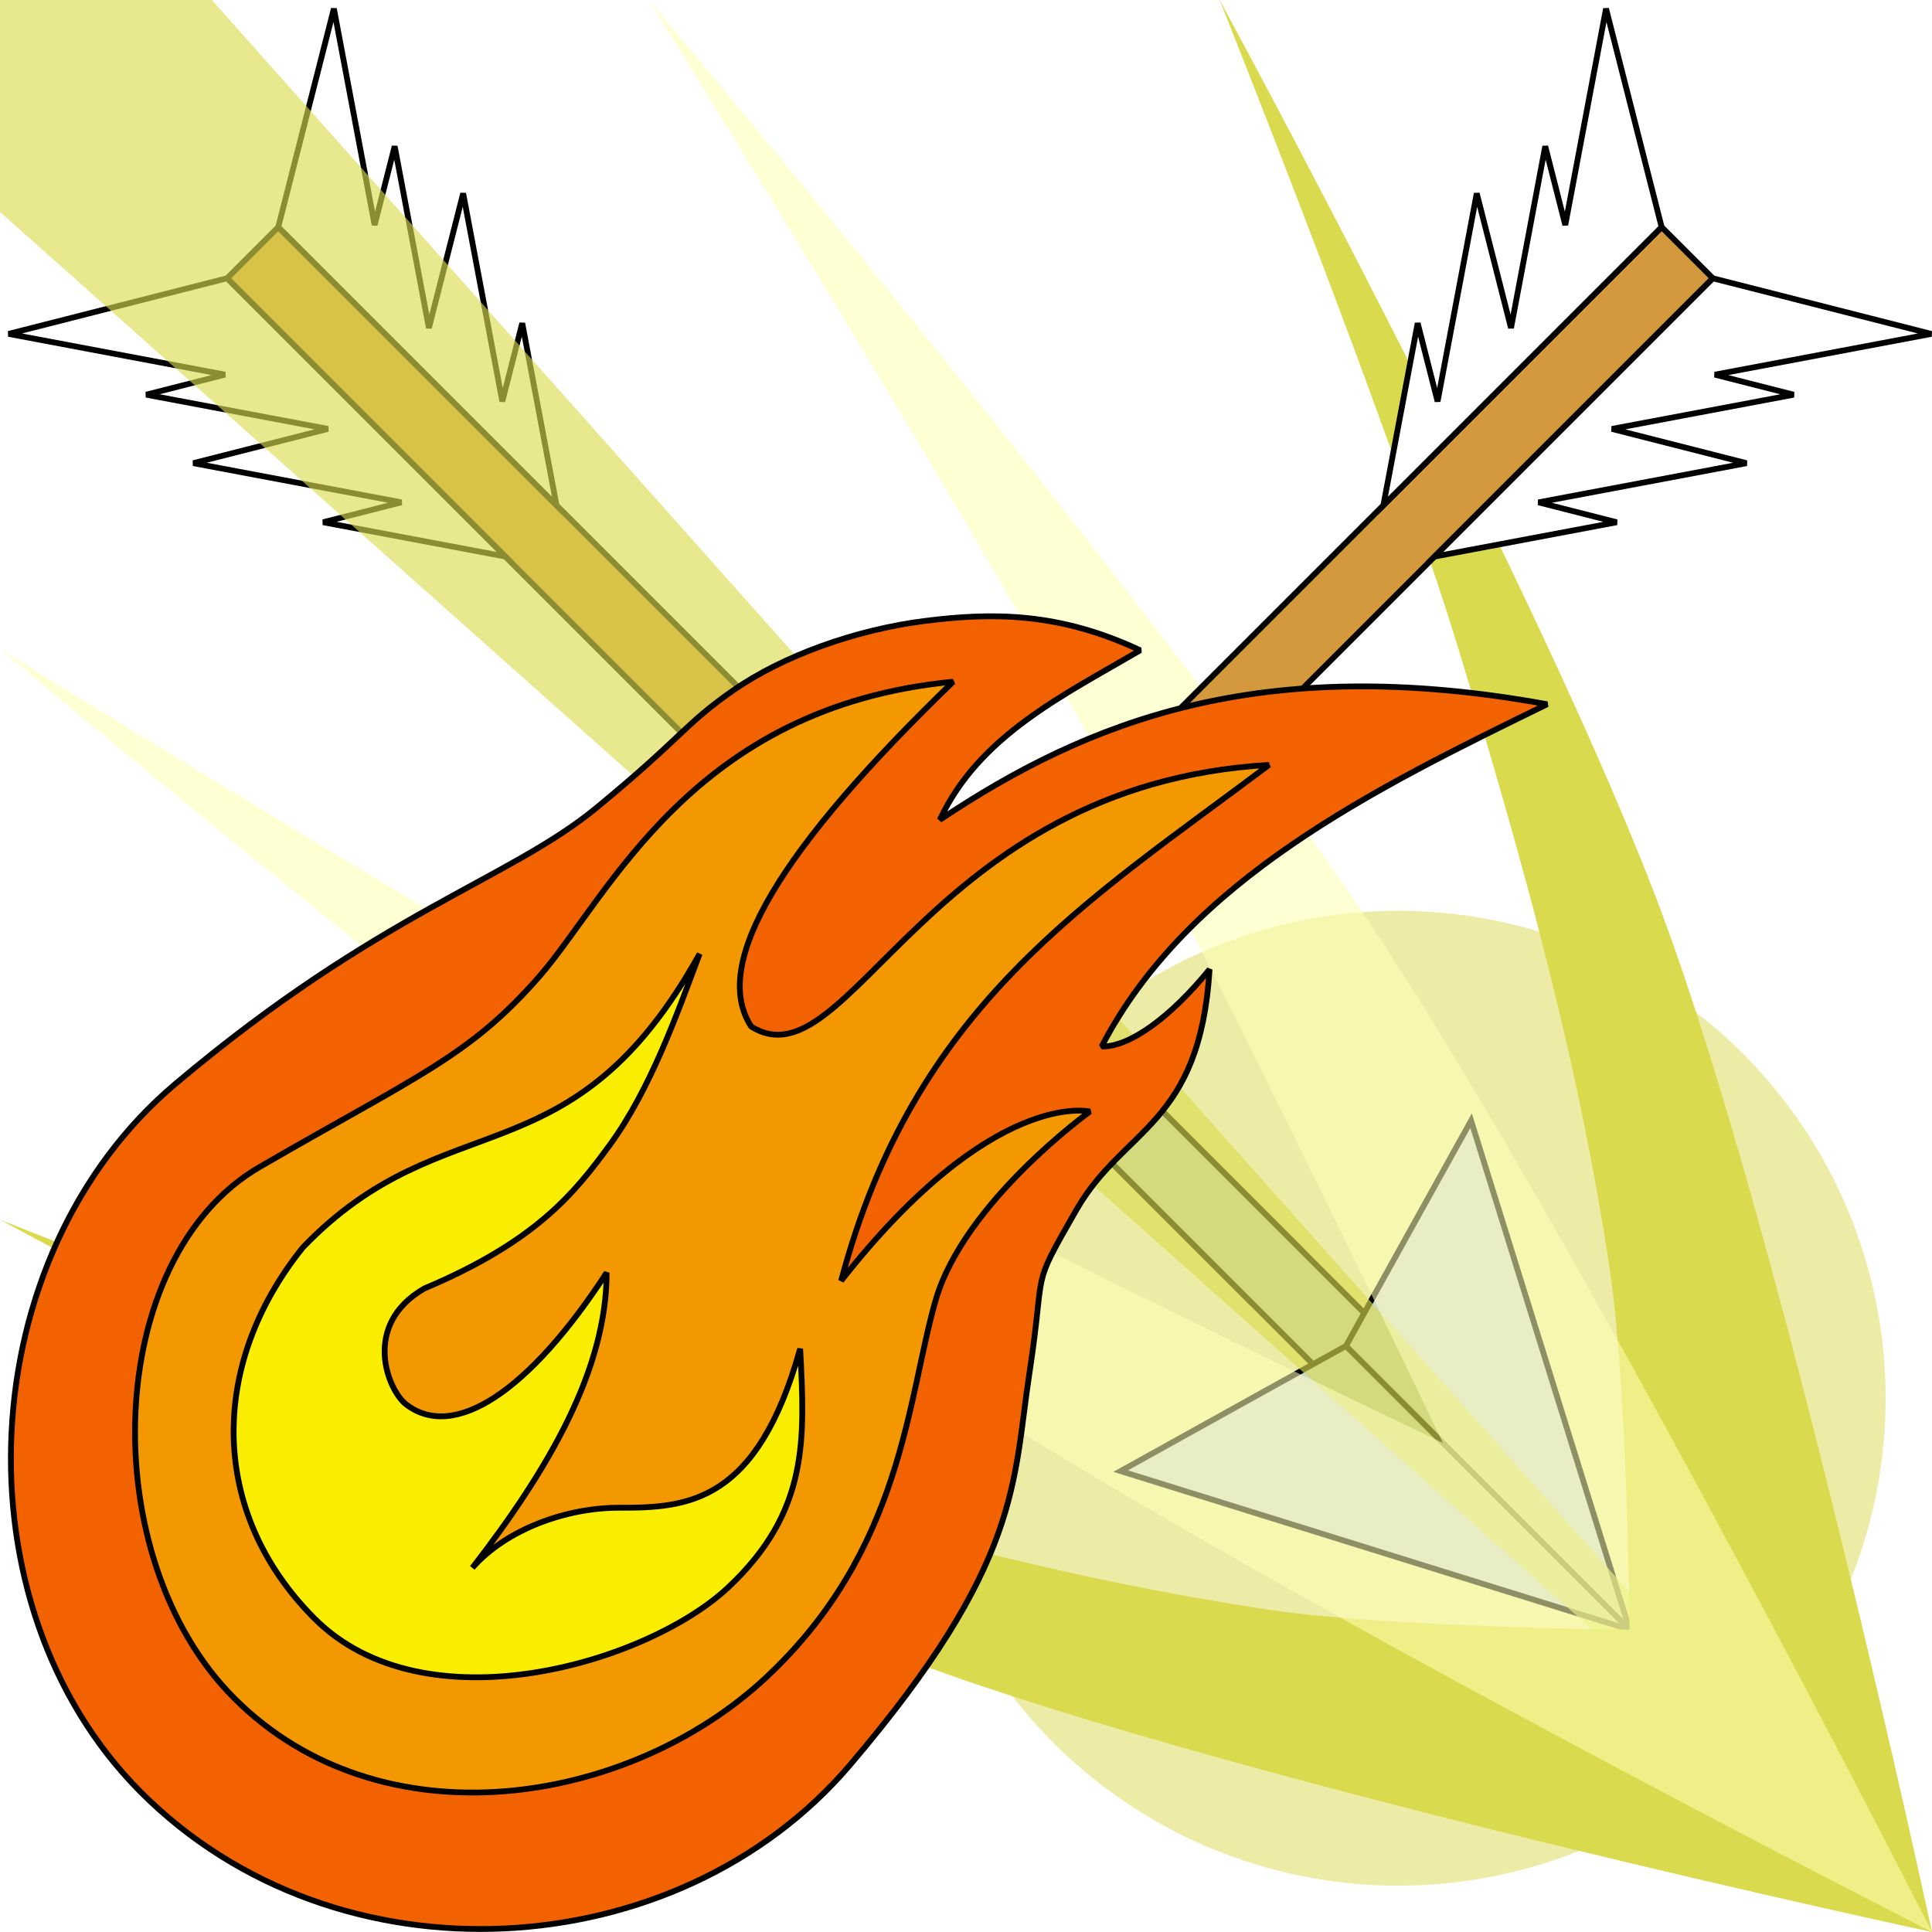 <?xml version="1.0" encoding="UTF-8"?>
<!-- Created with Inkscape (http://www.inkscape.org/) -->
<svg width="666.67" height="666.67" version="1.1" viewBox="0 0 666.67 666.67" xml:space="preserve" xmlns="http://www.w3.org/2000/svg"><defs><filter id="filter119437" x="-.192" y="-.192" width="1.384" height="1.384" color-interpolation-filters="sRGB"><feGaussianBlur stdDeviation="26.913"/></filter><filter id="filter121355" x="-.075" y="-.075" width="1.15" height="1.15" color-interpolation-filters="sRGB"><feGaussianBlur stdDeviation="20.833"/></filter><filter id="filter121369" x="-.108" y="-.108" width="1.216" height="1.216" color-interpolation-filters="sRGB"><feGaussianBlur stdDeviation="30"/></filter><filter id="filter121373" x="-.048" y="-.048" width="1.096" height="1.096" color-interpolation-filters="sRGB"><feGaussianBlur stdDeviation="13.333"/></filter></defs><g transform="matrix(-1 0 0 1 700.46 36.592)"><circle cx="217.98" cy="445.9" r="168.2" fill="#dada4e" filter="url(#filter119437)" opacity=".7" stop-color="#000000"/><path d="m379.69 437.57c113.05-74.909 320.78-250.26 320.78-250.26s-172.96 107.5-262.27 156.3c-76.922 42.035-235.64 117.72-235.64 117.72s75.491-158.5 117.7-235.66c48.847-89.28 156.3-262.27 156.3-262.27s-175.35 207.73-250.26 320.78c-72.884 109.99-192.51 345.89-192.51 345.89s235.89-119.62 345.89-192.51z" fill="#fefeb5" filter="url(#filter121355)" opacity=".25" stop-color="#000000"/><g stroke="#000" stroke-linecap="round" stroke-width="2"><g><rect transform="rotate(-45)" x="-102.13" y="456.93" width="500" height="25" fill="#d3993c" stop-color="#000000" stroke-linejoin="bevel"/><path d="m508.42 137.78 11.835-62.843 6.87 26.983 13.516-71.774 11.822 46.435 11.807-62.695 6.918 27.17 14.06-74.662 19.189 75.369-83.599 83.599z" fill="#fff" fill-opacity=".993" stop-color="#000000"/><path d="m526.1 155.45 62.843-11.835-26.983-6.87 71.774-13.516-46.435-11.822 62.695-11.807-27.17-6.918 74.662-14.06-75.369-19.189-83.599 83.599z" fill="#fff" fill-opacity=".993" stop-color="#000000"/></g><g><rect transform="rotate(-45)" x="-161.16" y="456.93" width="140" height="25" fill="#cad6d4" stop-color="#000000" stroke-linejoin="bevel"/><path d="m192.84 350.11 43.174 77.748 77.748 43.174-175.62 54.699z" fill="#cad6d4" stop-color="#000000"/><path d="m138.14 525.73 97.872-97.872" fill="#dbe0e3" stop-color="#000000"/></g></g><g><path d="m627.35-36.592-593.55 666.67 666.67-593.55 4.7e-4 -73.119z" fill="#dada4e" filter="url(#filter121373)" opacity=".8" stop-color="#000000"/><path d="m126.68 279.39c40.655-109.73 152.93-315.98 152.93-315.98s-59.321 148.11-82.541 224.33c-21.416 70.297-41.414 141.5-52.158 214.2-6.042 40.882-6.766 123.79-6.766 123.79s82.911-0.724 123.79-6.766c72.697-10.744 143.9-30.742 214.2-52.158 76.219-23.22 224.33-82.541 224.33-82.541s-206.26 112.27-315.98 152.93c-113.39 42.013-350.68 92.88-350.68 92.88s50.867-237.29 92.88-350.68z" fill="#dada4e" filter="url(#filter121369)" stop-color="#000000"/><path d="m379.69 437.57c113.05-74.909 320.78-250.26 320.78-250.26s-172.96 107.5-262.27 156.3c-76.922 42.035-235.64 117.72-235.64 117.72s75.491-158.5 117.7-235.66c48.847-89.28 156.3-262.27 156.3-262.27s-175.35 207.73-250.26 320.78c-72.884 109.99-192.51 345.89-192.51 345.89s235.89-119.62 345.89-192.51z" fill="#fefeb5" filter="url(#filter121355)" opacity=".75" stop-color="#000000"/></g></g><g transform="matrix(0 -1 -1 0 675.35 664.78)" stroke="#000" stroke-linecap="round" stroke-width="2"><rect transform="rotate(-45 27.272 59.094)" x="-107.67" y="459.8" width="500" height="25" fill="#d3993c" stop-color="#000000" stroke-linejoin="bevel"/><g transform="translate(-35.682 42.541)" stroke-linejoin="bevel"><path d="m283 261.36c28.38-16.251 28.952-42.587 82.958-45.93-16.532 13.481-26.861 27.643-26.596 37.234 57.579-29.967 88.973-94.149 118.09-153.72 18.017 99.064-5.966 158.74-39.894 209.57 28.989-13.564 42.801-42.305 58.511-69.149 13.094 27.894 13.124 50.734 10.106 74.468s-11.986 48.806-23.936 65.957-15.565 16.927-40.503 47.181c-24.938 30.255-36.063 75.117-95.337 145.38s-179.62 76.363-244.3 11.91c-68.067-67.831-60.591-185.22 9.27-244.7 69.861-59.485 97.652-56.211 135.5-62.002s27.759 0.056 56.14-16.195z" fill="#f36200" stop-color="#000000"/><path d="m114.58 552.09c-51.051-50.873-37.265-136.14 6.952-183.53 44.217-47.391 96.232-48.815 130.15-58.578s65.223-53.261 65.223-53.261 8.164 33.55-58.391 85.831c95.17-25.326 130.63-84.671 178-147.62-6.821 118.13-111.47 144.95-90.279 178.66 21.732 14.2 61.629-10.337 118.99-69.698-8.653 90.216-74.053 118.7-101.7 142.81-27.65 24.104-34.298 42.235-65.716 96.452s-134.72 57.273-183.23 8.933z" fill="#f39800" stop-color="#000000"/><path d="m269.99 528.31c-40.635 32.647-91.587 32.284-127.97-3.971-38.288-38.155-15.457-114.98 10.702-142.83s51.093-26.455 82.337-24.805c-53.418 14.868-54.933 38.967-54.863 62.357 0.054 18.023-7.258 38.889-20.747 50.753 34.753-26.893 68.719-46.277 101.85-46.341-41.02 26.691-58.176 52.672-45.444 69.207 4.841 6.287 27.447 15.483 39.989-6.287 16.203-38.396 32.638-51.639 49.504-63.978 19.483-14.253 46.241-23.602 65.995-31.033-79.864 44.397-49.988 87.546-101.35 136.93z" fill="#faee00" stop-color="#000000"/></g><path transform="translate(-33.798 36.592)" d="m506.53 143.73 11.835-62.843 6.87 26.983 13.516-71.774 11.822 46.435 11.807-62.695 6.918 27.17 14.06-74.662 19.189 75.369-83.599 83.599z" fill="#fff" fill-opacity=".993" stop-color="#000000"/><path transform="translate(-33.798 36.592)" d="m524.21 161.4 62.843-11.835-26.983-6.87 71.774-13.516-46.435-11.822 62.695-11.807-27.17-6.918 74.662-14.06-75.369-19.189-83.599 83.599z" fill="#fff" fill-opacity=".993" stop-color="#000000"/></g></svg>
